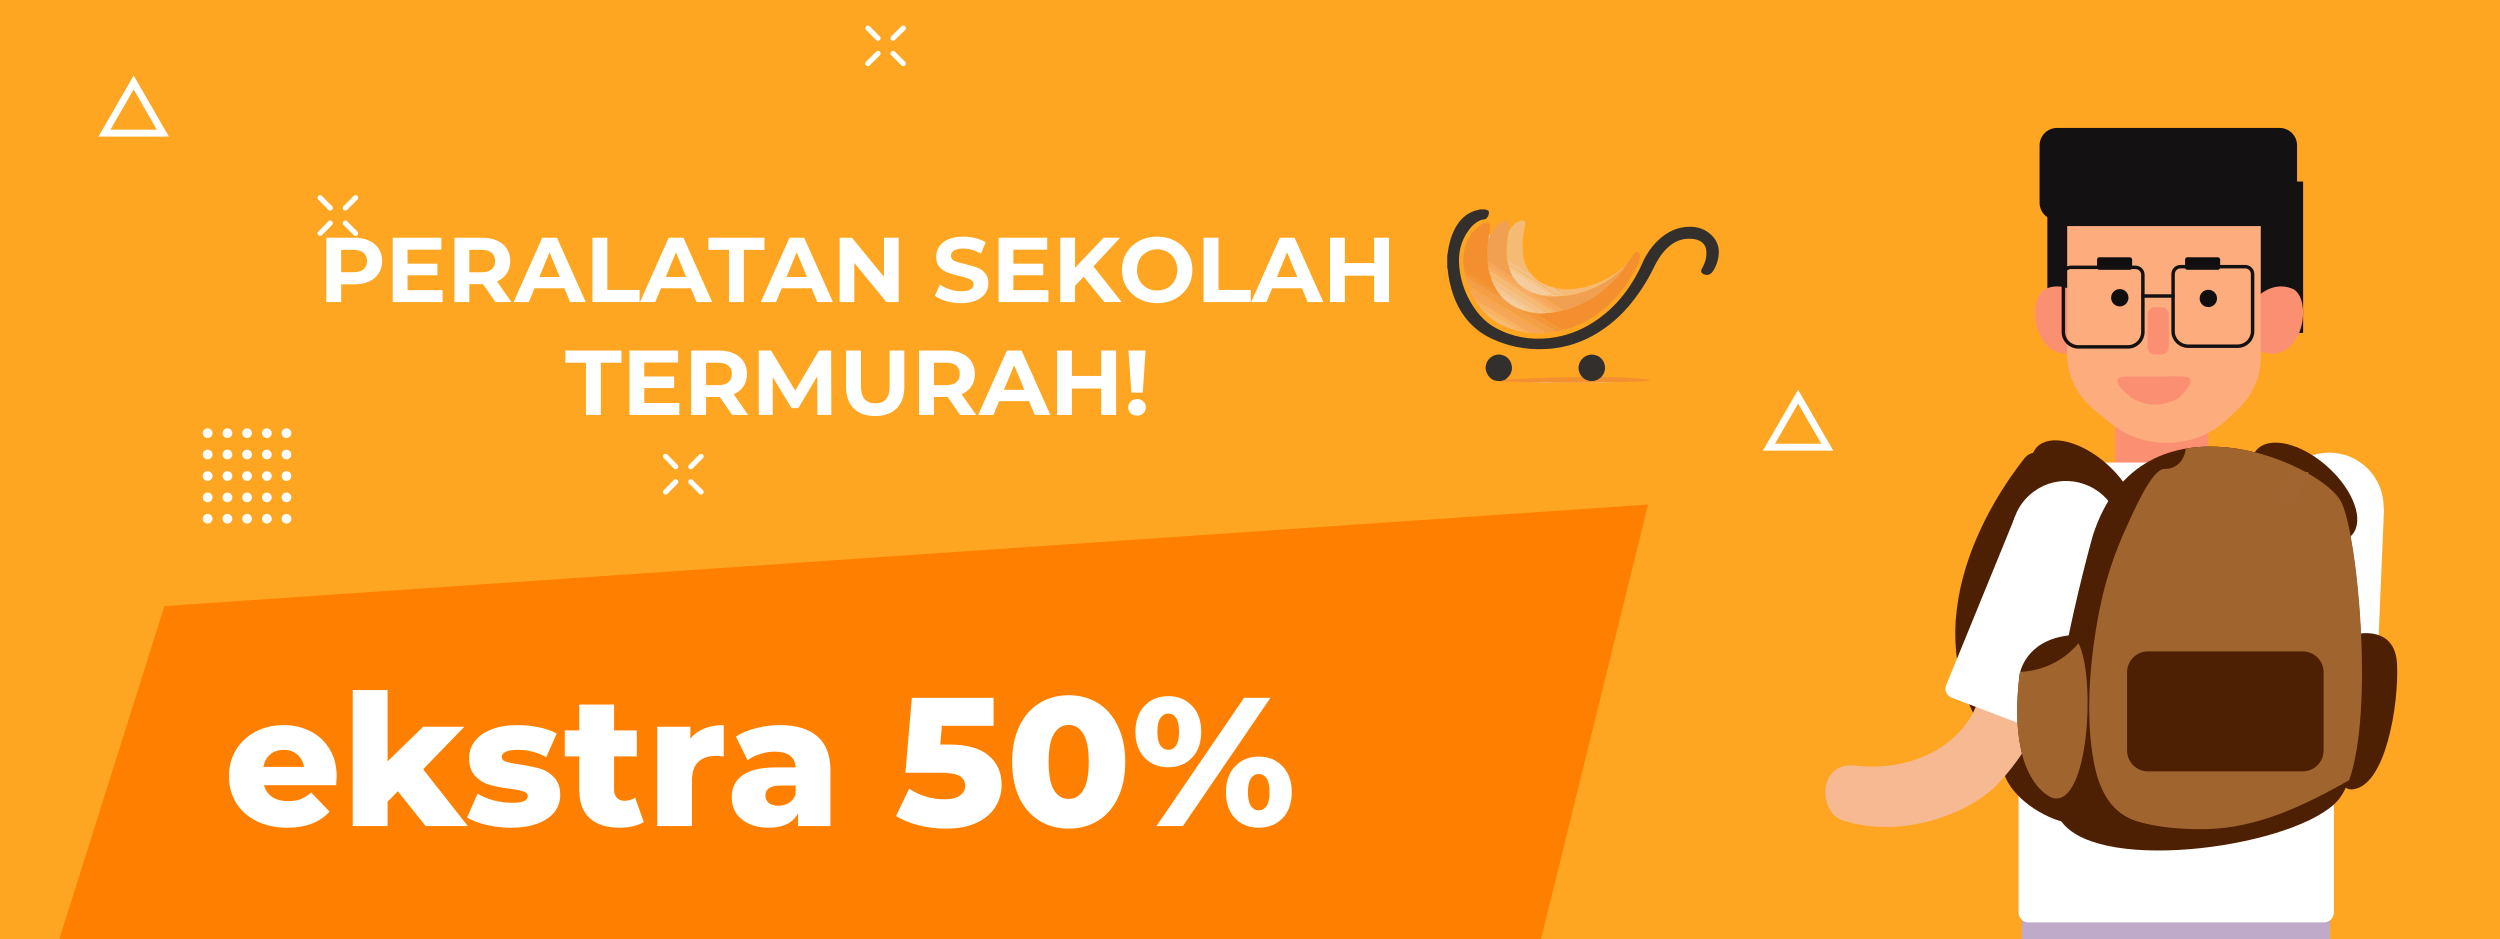 <svg width="1440" height="541" viewBox="0 0 1440 541" fill="none" xmlns="http://www.w3.org/2000/svg">
<rect x="0" y="0" width="1440" height="541" fill="#808080" stroke="none"/>
<g clip-path="url(#clip0)">
<path d="M1440 0H0V541H1440V0Z" fill="#FEA621"/>
<path d="M873.1 599.9L0 649.1L94.7 349.1L949.3 290.6L873.1 599.9Z" fill="#FF8000"/>
<path d="M193.938 447.315C193.938 447.455 193.833 449.109 193.621 452.276H152.03C152.874 455.232 154.493 457.519 156.886 459.138C159.349 460.686 162.41 461.46 166.07 461.46C168.814 461.46 171.172 461.073 173.142 460.299C175.183 459.525 177.224 458.258 179.265 456.499L189.821 467.477C184.262 473.67 176.133 476.767 165.436 476.767C158.751 476.767 152.874 475.5 147.807 472.966C142.74 470.433 138.799 466.914 135.984 462.41C133.24 457.906 131.867 452.804 131.867 447.104C131.867 441.474 133.204 436.442 135.879 432.008C138.623 427.504 142.388 423.985 147.174 421.452C151.959 418.918 157.343 417.652 163.325 417.652C169.025 417.652 174.198 418.848 178.843 421.241C183.487 423.563 187.147 426.976 189.821 431.48C192.566 435.914 193.938 441.192 193.938 447.315ZM163.431 431.903C160.334 431.903 157.73 432.782 155.619 434.542C153.578 436.301 152.276 438.694 151.713 441.72H175.148C174.585 438.694 173.248 436.301 171.137 434.542C169.096 432.782 166.527 431.903 163.431 431.903ZM229.154 455.76L223.243 461.777V475.817H203.186V397.489H223.243V438.553L243.722 418.602H267.473L243.722 443.092L269.479 475.817H245.2L229.154 455.76ZM294.391 476.767C289.605 476.767 284.89 476.239 280.246 475.183C275.601 474.057 271.871 472.615 269.056 470.855L275.073 457.132C277.677 458.751 280.773 460.053 284.362 461.038C287.952 461.953 291.506 462.41 295.024 462.41C298.262 462.41 300.549 462.093 301.886 461.46C303.293 460.756 303.997 459.771 303.997 458.504C303.997 457.238 303.153 456.358 301.464 455.865C299.845 455.302 297.241 454.774 293.652 454.282C289.078 453.719 285.172 452.98 281.935 452.065C278.768 451.15 276.023 449.461 273.701 446.998C271.378 444.535 270.217 441.087 270.217 436.653C270.217 432.993 271.308 429.756 273.49 426.941C275.671 424.056 278.838 421.804 282.99 420.185C287.213 418.496 292.245 417.652 298.086 417.652C302.238 417.652 306.355 418.074 310.436 418.918C314.518 419.763 317.931 420.959 320.676 422.507L314.659 436.125C309.592 433.31 304.103 431.903 298.191 431.903C295.024 431.903 292.702 432.29 291.224 433.064C289.746 433.768 289.007 434.718 289.007 435.914C289.007 437.251 289.817 438.201 291.435 438.764C293.054 439.257 295.728 439.785 299.458 440.348C304.173 441.051 308.079 441.861 311.175 442.776C314.272 443.69 316.946 445.379 319.198 447.843C321.521 450.235 322.682 453.613 322.682 457.977C322.682 461.566 321.591 464.803 319.409 467.688C317.228 470.503 313.99 472.72 309.698 474.339C305.475 475.957 300.373 476.767 294.391 476.767ZM370.805 473.494C369.116 474.55 367.04 475.359 364.577 475.922C362.184 476.485 359.616 476.767 356.871 476.767C349.411 476.767 343.676 474.937 339.664 471.277C335.653 467.618 333.647 462.164 333.647 454.915V435.703H325.308V420.713H333.647V405.829H353.704V420.713H366.794V435.703H353.704V454.704C353.704 456.745 354.232 458.364 355.287 459.56C356.413 460.686 357.891 461.249 359.721 461.249C362.043 461.249 364.084 460.651 365.844 459.454L370.805 473.494ZM397.646 425.463C399.687 422.859 402.326 420.924 405.563 419.657C408.871 418.32 412.636 417.652 416.859 417.652V435.703C415.029 435.492 413.516 435.386 412.319 435.386C408.026 435.386 404.648 436.547 402.185 438.87C399.793 441.192 398.596 444.746 398.596 449.532V475.817H378.539V418.602H397.646V425.463ZM449.108 417.652C458.609 417.652 465.857 419.833 470.854 424.196C475.85 428.489 478.349 435.105 478.349 444.042V475.817H459.664V468.427C456.779 473.987 451.149 476.767 442.774 476.767C438.341 476.767 434.505 475.993 431.268 474.444C428.031 472.896 425.567 470.82 423.878 468.216C422.26 465.542 421.451 462.516 421.451 459.138C421.451 453.719 423.527 449.532 427.679 446.576C431.831 443.55 438.235 442.037 446.891 442.037H458.292C457.94 435.984 453.893 432.958 446.152 432.958C443.408 432.958 440.628 433.416 437.813 434.331C434.998 435.175 432.605 436.371 430.634 437.92L423.878 424.302C427.045 422.191 430.881 420.572 435.385 419.446C439.959 418.25 444.534 417.652 449.108 417.652ZM448.369 464.099C450.691 464.099 452.732 463.536 454.492 462.41C456.251 461.284 457.518 459.63 458.292 457.449V452.487H449.636C443.795 452.487 440.874 454.423 440.874 458.293C440.874 460.053 441.543 461.46 442.88 462.516C444.217 463.571 446.047 464.099 448.369 464.099ZM546.537 428.841C556.882 428.841 564.517 430.953 569.444 435.175C574.44 439.398 576.939 445.028 576.939 452.065C576.939 456.639 575.742 460.862 573.349 464.733C571.027 468.533 567.438 471.594 562.582 473.917C557.797 476.169 551.85 477.295 544.742 477.295C539.534 477.295 534.362 476.661 529.224 475.394C524.157 474.128 519.794 472.333 516.134 470.011L523.629 454.282C526.585 456.252 529.822 457.765 533.341 458.821C536.93 459.877 540.519 460.404 544.109 460.404C547.698 460.404 550.548 459.736 552.659 458.399C554.841 456.991 555.932 455.056 555.932 452.593C555.932 450.13 554.876 448.265 552.765 446.998C550.653 445.731 546.924 445.098 541.575 445.098H521.518L525.213 401.923H572.294V418.074H542.525L541.575 428.841H546.537ZM615.619 477.295C609.285 477.295 603.655 475.781 598.729 472.755C593.803 469.729 589.932 465.331 587.117 459.56C584.373 453.719 583 446.822 583 438.87C583 430.917 584.373 424.056 587.117 418.285C589.932 412.444 593.803 408.01 598.729 404.984C603.655 401.958 609.285 400.445 615.619 400.445C621.882 400.445 627.477 401.958 632.404 404.984C637.33 408.01 641.165 412.444 643.91 418.285C646.725 424.056 648.132 430.917 648.132 438.87C648.132 446.822 646.725 453.719 643.91 459.56C641.165 465.331 637.33 469.729 632.404 472.755C627.477 475.781 621.882 477.295 615.619 477.295ZM615.619 460.193C619.138 460.193 621.918 458.504 623.959 455.126C626.07 451.678 627.125 446.259 627.125 438.87C627.125 431.48 626.07 426.097 623.959 422.719C621.918 419.27 619.138 417.546 615.619 417.546C612.03 417.546 609.18 419.27 607.069 422.719C605.028 426.097 604.007 431.48 604.007 438.87C604.007 446.259 605.028 451.678 607.069 455.126C609.18 458.504 612.03 460.193 615.619 460.193ZM672.894 441.931C667.335 441.931 662.795 440.101 659.277 436.442C655.758 432.782 653.999 427.786 653.999 421.452C653.999 417.3 654.808 413.675 656.426 410.579C658.045 407.482 660.262 405.125 663.077 403.506C665.962 401.817 669.235 400.973 672.894 400.973C678.524 400.973 683.099 402.838 686.617 406.568C690.136 410.227 691.896 415.188 691.896 421.452C691.896 427.786 690.136 432.782 686.617 436.442C683.099 440.101 678.524 441.931 672.894 441.931ZM716.597 401.923H731.798L681.339 475.817H666.138L716.597 401.923ZM672.894 431.903C674.794 431.903 676.307 431.058 677.433 429.369C678.559 427.68 679.122 425.041 679.122 421.452C679.122 417.863 678.559 415.224 677.433 413.535C676.307 411.846 674.794 411.001 672.894 411.001C671.064 411.001 669.551 411.881 668.355 413.64C667.229 415.329 666.666 417.933 666.666 421.452C666.666 424.971 667.229 427.61 668.355 429.369C669.551 431.058 671.064 431.903 672.894 431.903ZM725.042 476.767C719.412 476.767 714.838 474.937 711.319 471.277C707.871 467.618 706.147 462.621 706.147 456.288C706.147 450.024 707.906 445.063 711.425 441.403C714.943 437.673 719.483 435.808 725.042 435.808C730.672 435.808 735.247 437.673 738.765 441.403C742.284 445.063 744.044 450.024 744.044 456.288C744.044 462.621 742.284 467.618 738.765 471.277C735.247 474.937 730.672 476.767 725.042 476.767ZM725.042 466.738C726.942 466.738 728.455 465.894 729.581 464.205C730.707 462.516 731.27 459.877 731.27 456.288C731.27 452.698 730.707 450.059 729.581 448.37C728.455 446.681 726.942 445.837 725.042 445.837C723.142 445.837 721.629 446.681 720.503 448.37C719.377 450.059 718.814 452.698 718.814 456.288C718.814 459.877 719.377 462.516 720.503 464.205C721.629 465.894 723.142 466.738 725.042 466.738Z" fill="white"/>
<path d="M203.984 136.926C207.268 136.926 210.11 137.473 212.511 138.568C214.947 139.662 216.819 141.216 218.125 143.228C219.431 145.241 220.085 147.624 220.085 150.378C220.085 153.097 219.431 155.481 218.125 157.528C216.819 159.541 214.947 161.095 212.511 162.189C210.11 163.248 207.268 163.778 203.984 163.778H196.516V174H187.936V136.926H203.984ZM203.507 156.787C206.085 156.787 208.044 156.24 209.386 155.145C210.728 154.015 211.399 152.426 211.399 150.378C211.399 148.295 210.728 146.706 209.386 145.612C208.044 144.482 206.085 143.917 203.507 143.917H196.516V156.787H203.507ZM254.916 167.115V174H226.21V136.926H254.228V143.811H234.737V151.861H251.95V158.535H234.737V167.115H254.916ZM285.364 174L278.214 163.672H277.791H270.323V174H261.743V136.926H277.791C281.074 136.926 283.917 137.473 286.318 138.568C288.754 139.662 290.625 141.216 291.932 143.228C293.238 145.241 293.892 147.624 293.892 150.378C293.892 153.133 293.221 155.516 291.879 157.528C290.573 159.506 288.701 161.024 286.265 162.083L294.58 174H285.364ZM285.206 150.378C285.206 148.295 284.535 146.706 283.193 145.612C281.851 144.482 279.892 143.917 277.314 143.917H270.323V156.84H277.314C279.892 156.84 281.851 156.275 283.193 155.145C284.535 154.015 285.206 152.426 285.206 150.378ZM325.105 166.056H307.892L304.609 174H295.817L312.341 136.926H320.815L337.393 174H328.389L325.105 166.056ZM322.404 159.541L316.525 145.347L310.647 159.541H322.404ZM341.239 136.926H349.819V167.009H368.409V174H341.239V136.926ZM397.93 166.056H380.717L377.433 174H368.641L385.166 136.926H393.64L410.217 174H401.213L397.93 166.056ZM395.229 159.541L389.35 145.347L383.471 159.541H395.229ZM419.881 143.917H408.018V136.926H440.325V143.917H428.461V174H419.881V143.917ZM467.495 166.056H450.282L446.999 174H438.207L454.731 136.926H463.205L479.783 174H470.779L467.495 166.056ZM464.794 159.541L458.915 145.347L453.037 159.541H464.794ZM517.632 136.926V174H510.588L492.103 151.491V174H483.629V136.926H490.726L509.158 159.435V136.926H517.632ZM553.584 174.636C550.653 174.636 547.811 174.247 545.057 173.47C542.338 172.658 540.149 171.617 538.49 170.346L541.403 163.884C542.991 165.049 544.881 165.985 547.07 166.691C549.259 167.397 551.448 167.75 553.637 167.75C556.073 167.75 557.874 167.397 559.039 166.691C560.204 165.95 560.787 164.979 560.787 163.778C560.787 162.895 560.434 162.172 559.728 161.607C559.057 161.006 558.174 160.53 557.08 160.177C556.02 159.824 554.573 159.435 552.737 159.011C549.912 158.341 547.599 157.67 545.799 156.999C543.998 156.328 542.444 155.251 541.138 153.768C539.867 152.285 539.231 150.308 539.231 147.836C539.231 145.682 539.814 143.74 540.979 142.01C542.144 140.245 543.892 138.85 546.222 137.826C548.588 136.802 551.466 136.29 554.855 136.29C557.221 136.29 559.534 136.573 561.793 137.138C564.053 137.703 566.03 138.515 567.725 139.574L565.077 146.088C561.652 144.146 558.227 143.175 554.802 143.175C552.401 143.175 550.618 143.564 549.453 144.341C548.323 145.117 547.758 146.141 547.758 147.413C547.758 148.684 548.411 149.637 549.718 150.273C551.06 150.873 553.09 151.473 555.809 152.073C558.633 152.744 560.946 153.415 562.747 154.086C564.547 154.757 566.083 155.816 567.355 157.264C568.661 158.711 569.314 160.671 569.314 163.143C569.314 165.261 568.714 167.203 567.513 168.969C566.348 170.699 564.583 172.076 562.217 173.1C559.851 174.124 556.974 174.636 553.584 174.636ZM603.883 167.115V174H575.177V136.926H603.194V143.811H583.704V151.861H600.917V158.535H583.704V167.115H603.883ZM624.215 159.435L619.237 164.626V174H610.71V136.926H619.237V154.245L635.655 136.926H645.189L629.829 153.45L646.089 174H636.079L624.215 159.435ZM666.525 174.636C662.676 174.636 659.198 173.806 656.091 172.146C653.019 170.487 650.6 168.209 648.835 165.314C647.105 162.383 646.24 159.1 646.24 155.463C646.24 151.826 647.105 148.56 648.835 145.665C650.6 142.734 653.019 140.439 656.091 138.78C659.198 137.12 662.676 136.29 666.525 136.29C670.373 136.29 673.834 137.12 676.905 138.78C679.977 140.439 682.396 142.734 684.161 145.665C685.927 148.56 686.809 151.826 686.809 155.463C686.809 159.1 685.927 162.383 684.161 165.314C682.396 168.209 679.977 170.487 676.905 172.146C673.834 173.806 670.373 174.636 666.525 174.636ZM666.525 167.327C668.714 167.327 670.691 166.832 672.456 165.844C674.222 164.82 675.599 163.407 676.588 161.607C677.612 159.806 678.124 157.758 678.124 155.463C678.124 153.168 677.612 151.12 676.588 149.319C675.599 147.518 674.222 146.124 672.456 145.135C670.691 144.111 668.714 143.599 666.525 143.599C664.335 143.599 662.358 144.111 660.593 145.135C658.827 146.124 657.433 147.518 656.409 149.319C655.42 151.12 654.926 153.168 654.926 155.463C654.926 157.758 655.42 159.806 656.409 161.607C657.433 163.407 658.827 164.82 660.593 165.844C662.358 166.832 664.335 167.327 666.525 167.327ZM693.258 136.926H701.838V167.009H720.428V174H693.258V136.926ZM749.948 166.056H732.735L729.451 174H720.66L737.184 136.926H745.658L762.236 174H753.232L749.948 166.056ZM747.247 159.541L741.368 145.347L735.489 159.541H747.247ZM800.084 136.926V174H791.504V158.8H774.662V174H766.082V136.926H774.662V151.544H791.504V136.926H800.084ZM337.514 208.917H325.651V201.926H357.958V208.917H346.094V239H337.514V208.917ZM391.281 232.115V239H362.575V201.926H390.592V208.811H371.102V216.861H388.315V223.535H371.102V232.115H391.281ZM421.729 239L414.579 228.672H414.155H406.687V239H398.107V201.926H414.155C417.439 201.926 420.281 202.473 422.682 203.568C425.119 204.662 426.99 206.216 428.296 208.228C429.603 210.241 430.256 212.624 430.256 215.378C430.256 218.133 429.585 220.516 428.243 222.528C426.937 224.506 425.066 226.024 422.629 227.083L430.945 239H421.729ZM421.57 215.378C421.57 213.295 420.899 211.706 419.557 210.612C418.216 209.482 416.256 208.917 413.679 208.917H406.687V221.84H413.679C416.256 221.84 418.216 221.275 419.557 220.145C420.899 219.015 421.57 217.426 421.57 215.378ZM470.791 239L470.738 216.755L459.828 235.081H455.962L445.104 217.232V239H437.054V201.926H444.151L458.027 224.965L471.692 201.926H478.736L478.842 239H470.791ZM504.109 239.636C498.813 239.636 494.682 238.17 491.716 235.24C488.785 232.309 487.32 228.125 487.32 222.687V201.926H495.9V222.37C495.9 229.008 498.654 232.327 504.162 232.327C506.846 232.327 508.894 231.532 510.306 229.943C511.718 228.319 512.425 225.795 512.425 222.37V201.926H520.899V222.687C520.899 228.125 519.416 232.309 516.45 235.24C513.519 238.17 509.406 239.636 504.109 239.636ZM552.999 239L545.849 228.672H545.425H537.957V239H529.377V201.926H545.425C548.709 201.926 551.551 202.473 553.952 203.568C556.388 204.662 558.26 206.216 559.566 208.228C560.873 210.241 561.526 212.624 561.526 215.378C561.526 218.133 560.855 220.516 559.513 222.528C558.207 224.506 556.335 226.024 553.899 227.083L562.214 239H552.999ZM552.84 215.378C552.84 213.295 552.169 211.706 550.827 210.612C549.486 209.482 547.526 208.917 544.948 208.917H537.957V221.84H544.948C547.526 221.84 549.486 221.275 550.827 220.145C552.169 219.015 552.84 217.426 552.84 215.378ZM592.74 231.056H575.527L572.243 239H563.451L579.976 201.926H588.45L605.027 239H596.023L592.74 231.056ZM590.039 224.541L584.16 210.347L578.281 224.541H590.039ZM642.876 201.926V239H634.296V223.8H617.454V239H608.874V201.926H617.454V216.544H634.296V201.926H642.876ZM650.006 201.926H659.857L658.215 226.13H651.648L650.006 201.926ZM654.931 239.424C653.484 239.424 652.265 238.965 651.277 238.047C650.323 237.093 649.847 235.946 649.847 234.604C649.847 233.262 650.323 232.15 651.277 231.267C652.23 230.349 653.448 229.89 654.931 229.89C656.414 229.89 657.632 230.349 658.586 231.267C659.539 232.15 660.016 233.262 660.016 234.604C660.016 235.946 659.521 237.093 658.533 238.047C657.579 238.965 656.379 239.424 654.931 239.424Z" fill="white"/>
<path d="M1056 259.6H1015.4L1035.7 224.5L1056 259.6ZM1022.4 255.6H1049.1L1035.7 232.5L1022.4 255.6Z" fill="white"/>
<path d="M499.9 16.2L505.7 22" stroke="white" stroke-width="3" stroke-linecap="round" stroke-linejoin="round"/>
<path d="M514.4 30.8L520.3 36.6" stroke="white" stroke-width="3" stroke-linecap="round" stroke-linejoin="round"/>
<path d="M520.3 16.2L514.4 22" stroke="white" stroke-width="3" stroke-linecap="round" stroke-linejoin="round"/>
<path d="M505.7 30.8L499.9 36.6" stroke="white" stroke-width="3" stroke-linecap="round" stroke-linejoin="round"/>
<path d="M184.4 113.9L190.2 119.8" stroke="white" stroke-width="3" stroke-linecap="round" stroke-linejoin="round"/>
<path d="M198.9 128.5L204.8 134.4" stroke="white" stroke-width="3" stroke-linecap="round" stroke-linejoin="round"/>
<path d="M204.8 113.9L198.9 119.8" stroke="white" stroke-width="3" stroke-linecap="round" stroke-linejoin="round"/>
<path d="M190.2 128.5L184.4 134.4" stroke="white" stroke-width="3" stroke-linecap="round" stroke-linejoin="round"/>
<path d="M383.4 262.9L389.2 268.8" stroke="white" stroke-width="3" stroke-linecap="round" stroke-linejoin="round"/>
<path d="M397.9 277.5L403.8 283.4" stroke="white" stroke-width="3" stroke-linecap="round" stroke-linejoin="round"/>
<path d="M403.8 262.9L397.9 268.8" stroke="white" stroke-width="3" stroke-linecap="round" stroke-linejoin="round"/>
<path d="M389.2 277.5L383.4 283.4" stroke="white" stroke-width="3" stroke-linecap="round" stroke-linejoin="round"/>
<path d="M119.6 252.3C121.146 252.3 122.4 251.046 122.4 249.5C122.4 247.954 121.146 246.7 119.6 246.7C118.053 246.7 116.8 247.954 116.8 249.5C116.8 251.046 118.053 252.3 119.6 252.3Z" fill="white"/>
<path d="M119.6 264.6C121.146 264.6 122.4 263.346 122.4 261.8C122.4 260.254 121.146 259 119.6 259C118.053 259 116.8 260.254 116.8 261.8C116.8 263.346 118.053 264.6 119.6 264.6Z" fill="white"/>
<path d="M119.6 277C121.146 277 122.4 275.746 122.4 274.2C122.4 272.654 121.146 271.4 119.6 271.4C118.053 271.4 116.8 272.654 116.8 274.2C116.8 275.746 118.053 277 119.6 277Z" fill="white"/>
<path d="M119.6 289.3C121.146 289.3 122.4 288.046 122.4 286.5C122.4 284.954 121.146 283.7 119.6 283.7C118.053 283.7 116.8 284.954 116.8 286.5C116.8 288.046 118.053 289.3 119.6 289.3Z" fill="white"/>
<path d="M119.6 301.6C121.146 301.6 122.4 300.346 122.4 298.8C122.4 297.254 121.146 296 119.6 296C118.053 296 116.8 297.254 116.8 298.8C116.8 300.346 118.053 301.6 119.6 301.6Z" fill="white"/>
<path d="M131 252.3C132.546 252.3 133.8 251.046 133.8 249.5C133.8 247.954 132.546 246.7 131 246.7C129.453 246.7 128.2 247.954 128.2 249.5C128.2 251.046 129.453 252.3 131 252.3Z" fill="white"/>
<path d="M131 264.6C132.546 264.6 133.8 263.346 133.8 261.8C133.8 260.254 132.546 259 131 259C129.453 259 128.2 260.254 128.2 261.8C128.2 263.346 129.453 264.6 131 264.6Z" fill="white"/>
<path d="M131 277C132.546 277 133.8 275.746 133.8 274.2C133.8 272.654 132.546 271.4 131 271.4C129.453 271.4 128.2 272.654 128.2 274.2C128.2 275.746 129.453 277 131 277Z" fill="white"/>
<path d="M131 289.3C132.546 289.3 133.8 288.046 133.8 286.5C133.8 284.954 132.546 283.7 131 283.7C129.453 283.7 128.2 284.954 128.2 286.5C128.2 288.046 129.453 289.3 131 289.3Z" fill="white"/>
<path d="M131 301.6C132.546 301.6 133.8 300.346 133.8 298.8C133.8 297.254 132.546 296 131 296C129.453 296 128.2 297.254 128.2 298.8C128.2 300.346 129.453 301.6 131 301.6Z" fill="white"/>
<path d="M142.3 252.3C143.846 252.3 145.1 251.046 145.1 249.5C145.1 247.954 143.846 246.7 142.3 246.7C140.754 246.7 139.5 247.954 139.5 249.5C139.5 251.046 140.754 252.3 142.3 252.3Z" fill="white"/>
<path d="M142.3 264.6C143.846 264.6 145.1 263.346 145.1 261.8C145.1 260.254 143.846 259 142.3 259C140.754 259 139.5 260.254 139.5 261.8C139.5 263.346 140.754 264.6 142.3 264.6Z" fill="white"/>
<path d="M142.3 277C143.846 277 145.1 275.746 145.1 274.2C145.1 272.654 143.846 271.4 142.3 271.4C140.754 271.4 139.5 272.654 139.5 274.2C139.5 275.746 140.754 277 142.3 277Z" fill="white"/>
<path d="M142.3 289.3C143.846 289.3 145.1 288.046 145.1 286.5C145.1 284.954 143.846 283.7 142.3 283.7C140.754 283.7 139.5 284.954 139.5 286.5C139.5 288.046 140.754 289.3 142.3 289.3Z" fill="white"/>
<path d="M142.3 301.6C143.846 301.6 145.1 300.346 145.1 298.8C145.1 297.254 143.846 296 142.3 296C140.754 296 139.5 297.254 139.5 298.8C139.5 300.346 140.754 301.6 142.3 301.6Z" fill="white"/>
<path d="M153.7 252.3C155.246 252.3 156.5 251.046 156.5 249.5C156.5 247.954 155.246 246.7 153.7 246.7C152.154 246.7 150.9 247.954 150.9 249.5C150.9 251.046 152.154 252.3 153.7 252.3Z" fill="white"/>
<path d="M153.7 264.6C155.246 264.6 156.5 263.346 156.5 261.8C156.5 260.254 155.246 259 153.7 259C152.154 259 150.9 260.254 150.9 261.8C150.9 263.346 152.154 264.6 153.7 264.6Z" fill="white"/>
<path d="M153.7 277C155.246 277 156.5 275.746 156.5 274.2C156.5 272.654 155.246 271.4 153.7 271.4C152.154 271.4 150.9 272.654 150.9 274.2C150.9 275.746 152.154 277 153.7 277Z" fill="white"/>
<path d="M153.7 289.3C155.246 289.3 156.5 288.046 156.5 286.5C156.5 284.954 155.246 283.7 153.7 283.7C152.154 283.7 150.9 284.954 150.9 286.5C150.9 288.046 152.154 289.3 153.7 289.3Z" fill="white"/>
<path d="M153.7 301.6C155.246 301.6 156.5 300.346 156.5 298.8C156.5 297.254 155.246 296 153.7 296C152.154 296 150.9 297.254 150.9 298.8C150.9 300.346 152.154 301.6 153.7 301.6Z" fill="white"/>
<path d="M165 252.3C166.546 252.3 167.8 251.046 167.8 249.5C167.8 247.954 166.546 246.7 165 246.7C163.453 246.7 162.2 247.954 162.2 249.5C162.2 251.046 163.453 252.3 165 252.3Z" fill="white"/>
<path d="M165 264.6C166.546 264.6 167.8 263.346 167.8 261.8C167.8 260.254 166.546 259 165 259C163.453 259 162.2 260.254 162.2 261.8C162.2 263.346 163.453 264.6 165 264.6Z" fill="white"/>
<path d="M165 277C166.546 277 167.8 275.746 167.8 274.2C167.8 272.654 166.546 271.4 165 271.4C163.453 271.4 162.2 272.654 162.2 274.2C162.2 275.746 163.453 277 165 277Z" fill="white"/>
<path d="M165 289.3C166.546 289.3 167.8 288.046 167.8 286.5C167.8 284.954 166.546 283.7 165 283.7C163.453 283.7 162.2 284.954 162.2 286.5C162.2 288.046 163.453 289.3 165 289.3Z" fill="white"/>
<path d="M165 301.6C166.546 301.6 167.8 300.346 167.8 298.8C167.8 297.254 166.546 296 165 296C163.453 296 162.2 297.254 162.2 298.8C162.2 300.346 163.453 301.6 165 301.6Z" fill="white"/>
<path d="M97.3 78.7H56.7L77 43.5L97.3 78.7ZM63.6 74.7H90.3L77 51.5L63.6 74.7Z" fill="white"/>
<path fill-rule="evenodd" clip-rule="evenodd" d="M947.2 149C949 145.7 951 142.6 953.7 139.8C958.3 135 963.7 131.6 970.3 130.8C976.1 130.1 981.5 131.2 985.9 135.5C990 139.5 990.8 144.5 989.4 149.9C988.9 152.1 988 154.1 986.8 156C985.6 158 983.7 158.8 981.7 158.1C979.8 157.4 979.4 156.2 980.4 154.5C982.3 151.3 983.2 147.8 982.8 144.1C982.4 140.6 979.7 138.3 975.7 137.7C969.6 136.8 964.6 138.8 960.3 142.9C956.9 146.2 954.5 150.1 952.5 154.3C950.1 159.3 947.3 164 944.1 168.6C938.7 176.4 932.3 183.4 924.5 188.9C915.6 195.3 905.7 199.4 894.7 200.7C882.9 202 871.5 200.5 860.6 195.7C849.1 190.7 841.4 182 837.2 170.2C835.4 165.2 834.3 160 833.8 154.7C833.8 154.6 833.8 154.4 833.6 154.3C833.6 151.9 833.6 149.4 833.6 147C833.9 146.8 833.8 146.5 833.8 146.3C834.4 141.2 835.7 136.2 838.1 131.6C840.7 126.7 844.3 123 849.8 121.3C850.7 121 851.6 121 852.5 120.6C853.5 120.6 854.5 120.6 855.5 120.6C856.3 121 857.5 121 857.6 122.1C857.7 123.5 857.2 124.8 856.2 125.8C856 126 855.8 126.1 855.7 126.2C854.7 126.5 853.7 126.4 852.8 126.8C850.1 128 847.9 129.9 846.2 132.3C841.3 138.8 839.7 146.2 840.6 154.2C841.3 160.9 843.3 167.3 846.6 173.2C850.1 179.5 854.6 185 861 188.6C870.9 194.2 881.6 196 892.8 194.7C901.9 193.6 910.2 190.5 917.8 185.6C931.7 176.7 940.8 163.9 947.2 149Z" fill="#332F2D"/>
<path fill-rule="evenodd" clip-rule="evenodd" d="M888.3 220.4C887.4 220.1 886.5 220.3 885.6 220.2C884.3 220.1 883 220.3 881.7 220C886.7 219.9 891.7 220 896.6 220.1C896.6 220.2 896.6 220.2 896.6 220.3C893.8 220.4 891.1 220.4 888.3 220.4Z" fill="#F4CC9E"/>
<path fill-rule="evenodd" clip-rule="evenodd" d="M896.6 220.4C896.6 220.3 896.6 220.3 896.6 220.2C902.7 220.2 908.9 220.2 915 220.2C915 220.3 915 220.3 915 220.4C908.9 220.4 902.8 220.4 896.6 220.4Z" fill="#F4C793"/>
<path fill-rule="evenodd" clip-rule="evenodd" d="M915.1 220.4C915.1 220.3 915.1 220.3 915.1 220.2C917.2 220.2 919.2 220.2 921.3 220.1C924.3 220 927.4 220 930.4 220C929.1 220.3 927.7 220.1 926.4 220.2C925.5 220.3 924.7 220 923.8 220.4C920.9 220.4 918 220.4 915.1 220.4Z" fill="#F4CC9E"/>
<path fill-rule="evenodd" clip-rule="evenodd" d="M937.8 151.1C939.3 149.4 940.2 147.2 941.7 145.5C941.9 145.4 942.2 145.2 942.4 145.2C943.4 144.8 944.4 145.6 944.5 147C944.7 148.5 944.3 150 943.7 151.4C940.3 158.8 936 165.7 930.4 171.7C924.3 178.4 917.1 183.6 908.8 187.3C906.8 188.2 904.7 189.1 902.5 189.5C901.3 189.4 900.1 189.8 899 190.1C898.8 190.2 898.6 190.2 898.5 190C898.4 189.8 898.5 189.6 898.7 189.5C898.8 189.4 899.1 189.5 899 189.1C898 189.5 897.7 188.4 896.9 188.1C893.9 186.8 891.4 184.7 888.5 183.1C887.9 182.8 887.4 182.1 886.5 182.3C886.2 182.4 885.7 182.5 885.6 182.1C885.5 181.6 886.1 181.6 886.4 181.5C886.4 181.5 886.4 181.4 886.5 181.3C885.6 181.2 884.6 181.3 884.3 180.1C884.5 180.1 884.8 180.1 885 180.1C885.1 180.5 885.4 180.4 885.7 180.4C886.7 180.4 887.7 180.4 888.7 180.4C889.4 180.4 890 180.6 890.7 180.2C890.8 180.2 890.8 180.1 890.9 180.1C892.3 180.1 893.6 180.1 895 179.7C895.9 179.8 896.6 179.3 897.5 179.3C898.1 179.3 898.7 179.1 899.3 178.9C899.5 178.9 899.8 179 900 178.7C900.1 178.7 900.2 178.7 900.4 178.7C901.2 178.4 902.1 178.3 902.9 178C904.3 177.4 905.9 177.2 907.3 176.4C908.5 175.8 909.8 175.4 911.1 174.8C913.7 173.5 916.2 172.1 918.6 170.6C920.1 169.7 921.5 168.6 922.9 167.5C924.6 166.1 926.3 164.6 927.9 163.1C929.2 161.9 930.3 160.7 931.5 159.4C932.2 158.7 932.8 157.7 933.5 157C934.9 155.4 936.1 153.7 937.3 152C937.5 151.8 937.6 151.6 937.5 151.3C937.5 151.3 937.5 151.2 937.6 151.2C937.7 151.5 937.8 151.4 937.8 151.1Z" fill="#F38F2F"/>
<path fill-rule="evenodd" clip-rule="evenodd" d="M854 128.8C854.8 128.6 855.7 128.3 856.5 128.1C857.8 128.4 858.2 128.9 858.3 130.2C858.4 131.7 858.1 133.2 857.9 134.7C857.3 135.3 857.8 136.1 857.4 136.7C857.3 136.8 857.2 136.9 857.2 137C857 140 856.8 143 856.7 146C856.6 147.6 857 149.3 856.9 150.9C856.9 151.1 856.9 151.4 856.9 151.6C856.9 151.9 857 152 857.2 152.1C857.2 152.8 857.2 153.4 857.2 154.1C857.2 154.4 857.1 154.7 857.5 154.8C857.6 155.4 857.3 156.1 857.9 156.6C857.8 157.4 858.3 158 858.3 158.7C858.3 159 858.4 159.1 858.6 159.3C858.6 159.5 858.6 159.6 858.6 159.8C858.6 160.1 858.5 160.4 858.9 160.5C859 161 859.2 161.4 859.3 161.9C859.4 162.4 859.6 162.8 859.9 163.2C859.9 163.7 860.2 164.1 860.3 164.5C860 164.8 859.8 165.2 859.3 165.4C859.3 164.9 859 164.7 858.6 164.4C857.3 163.4 855.9 162.8 854.5 161.9C851.6 160.1 848.7 158.4 845.7 156.6C844.4 155.8 843.2 155 843.2 153.3C843.2 153.1 843.1 153.1 842.9 153C842.4 146.9 843.5 141.2 846.7 135.9C847.3 134.9 848 133.9 848.8 133.1C849.1 132.8 849.3 132.5 849.5 132.1C850 132.1 850.2 131.7 850.4 131.4C850.8 131.3 851 131 851.3 130.7C851.4 130.7 851.5 130.7 851.5 130.5C852.4 129.9 853.1 129.2 854 128.8Z" fill="#F38F2F"/>
<path fill-rule="evenodd" clip-rule="evenodd" d="M856.9 150.8C857 149.1 856.6 147.5 856.7 145.9C856.8 142.9 857.1 139.9 857.2 136.9C857.2 136.8 857.3 136.7 857.4 136.6C857.4 136.7 857.4 136.9 857.4 136.9C857.5 137.1 857.6 136.9 857.6 136.8C857.8 136.4 858.1 136 858.2 135.5C859.5 133.2 861 131 863.1 129.2C864.3 128.2 865.6 127.5 867.1 127.1C868.5 126.7 869.4 127.4 869.5 128.9C869.6 130.2 869.1 131.4 869.1 132.6C867.9 137.4 867.4 142.2 867.7 147.1C867.8 148.2 867.7 149.3 868.2 150.4C868.3 151.5 868.5 152.6 868.9 153.6C869 153.8 869 154 869.1 154.1C869.1 154.3 869.1 154.5 869.3 154.6C869.4 154.9 869.4 155.2 869.6 155.5C869.8 156.7 870.6 157.7 871 158.9C870.6 159.3 870.3 158.9 869.9 158.8C868.8 158.3 867.9 157.5 866.9 156.9C865.8 156.2 864.7 155.7 863.6 154.9C862.1 153.7 860.5 152.7 858.7 151.8C858.6 151.7 858.4 151.7 858.4 151.6C858.5 150.4 857.5 151.1 856.9 150.8Z" fill="#F1A052"/>
<path fill-rule="evenodd" clip-rule="evenodd" d="M937.4 151.6C937.5 151.9 937.3 152.1 937.2 152.3C936 154 934.8 155.7 933.4 157.3C932.7 158.1 932.1 159 931.4 159.7C930.2 160.9 929 162.2 927.8 163.4C926.2 164.9 924.5 166.4 922.8 167.8C921.4 168.9 920 170 918.5 170.9C916.1 172.4 913.6 173.8 911 175.1C909.8 175.7 908.4 176.1 907.2 176.7C905.8 177.4 904.2 177.7 902.8 178.3C902 178.6 901.1 178.7 900.3 179C900.3 178.5 900.2 178.2 899.8 177.9C899.4 177.6 898.9 177.4 898.4 177C897 176 895.6 175.1 894.1 174.2C893 173.5 891.8 172.9 890.9 172C890.2 171.3 889.4 171 888.5 171C888 171 887.7 170.7 887.3 170.3C888 170.3 888.5 170.3 889 170.3H889.1H889.2C889.5 170.9 890 170.7 890.4 170.5C890.5 170.5 890.6 170.5 890.7 170.5C891 170.8 891.4 170.6 891.8 170.7C893.8 170.7 895.8 170.7 897.8 170.7C898.9 170.8 899.9 170.6 901 170.5C901.3 170.5 901.6 170.4 901.9 170.4C906.9 169.8 911.6 168.4 916.3 166.6C919.8 165.2 923.2 163.4 926.4 161.4C929.1 159.7 931.6 157.7 933.9 155.5C934.5 155 935.3 154.5 935.5 153.7C936 152.9 936.6 152.2 937.4 151.6Z" fill="#F1A052"/>
<path fill-rule="evenodd" clip-rule="evenodd" d="M868.4 150.5C867.9 149.5 868 148.3 867.9 147.2C867.6 142.3 868.1 137.4 869.3 132.7C870.4 131.3 871.4 129.8 872.9 128.6C873.8 127.9 874.8 127.3 875.9 127C877.6 126.6 878.5 127.1 878.5 129C878.5 130 878.4 131 878.1 131.9C877.1 136.1 876.9 140.3 877.1 144.6C877.3 148.3 878.2 151.9 880 155.2C880.2 155.6 880.4 156.1 880.6 156.5C880.5 156.6 880.5 156.7 880.4 156.8C879.8 156.4 879 156.6 878.5 156.1C877.5 155.2 876.3 154.5 875.2 153.9C873.4 153 871.9 151.4 869.9 150.8C869.7 150.7 869.6 150.6 869.4 150.4C869.2 150.1 869.2 149.5 868.7 149.6C868.3 149.6 868.8 150.2 868.4 150.5Z" fill="#F5BA73"/>
<path fill-rule="evenodd" clip-rule="evenodd" d="M930.4 220.1C927.4 220.1 924.3 220 921.3 220.2C919.2 220.3 917.2 220.2 915.1 220.3C909 220.3 902.8 220.3 896.7 220.3C891.7 220.2 886.7 220.1 881.8 220.2C876.4 220.2 871.1 220 865.7 219.8C865.3 219.8 864.8 219.8 864.4 219.6C865.4 219.4 866.3 219 867.3 218.7C873.3 218.2 879.3 218.1 885.3 217.8C888.2 217.6 891.1 217.6 894.1 217.5C899.5 217.4 905 217.3 910.4 217.2C910.7 217.2 911 217.3 911.2 217C914.4 220.5 919.5 220.5 922.7 217C922.9 217.2 923.2 217.1 923.5 217.1C929.1 217.2 934.7 217.3 940.3 217.7C943.3 217.9 946.3 218.2 949.3 218.8C949.7 218.9 950 219 950.3 219.4C943.6 219.9 937 220 930.4 220.1Z" fill="#F39030"/>
<path fill-rule="evenodd" clip-rule="evenodd" d="M922.6 216.9C919.4 220.4 914.2 220.4 911.1 216.9C908.8 214.1 908.6 210.5 910.6 207.6C912.5 204.8 916 203.6 919.2 204.6C922.5 205.6 924.6 208.7 924.5 212.2C924.4 214 923.7 215.5 922.6 216.9Z" fill="#332F2D"/>
<path fill-rule="evenodd" clip-rule="evenodd" d="M867.2 218.6C866.3 219 865.3 219.4 864.3 219.5C860.8 219.7 858.1 218.4 856.5 215.1C854.7 211.5 856.1 207.3 859.6 205.2C863 203.2 867.4 204.3 869.6 207.6C871.8 210.9 871.2 215.4 868 217.8C867.8 218.1 867.5 218.3 867.2 218.6Z" fill="#332F2D"/>
<path fill-rule="evenodd" clip-rule="evenodd" d="M868.4 150.5C868.8 150.3 868.3 149.6 868.8 149.5C869.3 149.4 869.2 150.1 869.5 150.3C869.6 150.5 869.8 150.6 870 150.7C872 151.3 873.5 152.9 875.3 153.8C876.5 154.4 877.6 155.1 878.6 156C879.2 156.5 880 156.3 880.5 156.7C880.6 156.6 880.6 156.5 880.7 156.4C881.4 157 881.8 157.7 882.4 158.3C884.4 160.7 886.9 162.6 889.7 163.8C891.6 164.6 893.6 165.4 895.7 165.7C895.9 165.7 896.2 165.8 896.3 166C896.1 166.1 895.8 166.1 896.1 166.4C896.6 166.8 897 167.2 897.7 167.1C898.1 167.1 898.5 167 899 167.2C898.9 167.4 898.7 167.4 898.6 167.4C898.3 167.4 897.9 167.3 897.9 167.8C897.9 168.2 898.3 168.1 898.6 168.1C899.2 168 899.6 168.2 899.8 168.7C899.9 168.9 900.1 169.1 900.3 169.1C901 169.3 901.1 169.7 900.8 170.3C899.7 170.4 898.7 170.6 897.6 170.5C897.8 169.6 897.4 169.4 896.5 169.4C896 169.4 895.4 169.6 895 169.2C894.3 168.4 893.4 168 892.6 167.5C892 167.1 891.2 166.9 891 166.4C890.6 165.7 890.3 165.5 889.5 165.9C889.8 165.5 889.9 165.3 889.4 165.2C888.5 164.9 887.8 164.1 886.9 163.8C886.6 163.7 886.3 163.5 886.1 163.3C885.5 162.6 885 161.9 884 162C883.6 162 883.5 161.7 883.5 161.4C883.5 161 883.2 160.9 882.9 161C882.4 161.3 882.1 161.1 881.7 160.7C881.2 160.1 880.5 159.7 879.8 159.5C879.6 159.4 879.4 159.4 879.2 159.2C878 158 876.4 157.2 875 156.3C873.7 155.4 872.1 154.9 871 153.8C870.4 153.2 869.9 152.8 869.1 153.5C868.7 152.6 868.5 151.6 868.4 150.5Z" fill="#F4C087"/>
<path fill-rule="evenodd" clip-rule="evenodd" d="M900.9 170.5C901.2 169.9 901.1 169.5 900.4 169.3C900.2 169.2 900 169 899.9 168.9C899.6 168.4 899.2 168.2 898.7 168.3C898.4 168.3 898 168.4 898 168C898 167.5 898.4 167.7 898.7 167.6C898.8 167.6 899 167.6 899.1 167.4C898.7 167.2 898.2 167.3 897.8 167.3C897.1 167.4 896.6 166.9 896.2 166.6C895.9 166.3 896.2 166.3 896.4 166.2C896.7 166.2 897.1 166.2 897.4 166.3C897.5 166.6 897.8 166.6 898 166.6C898.5 166.6 899 166.6 899.5 166.6C902.5 166.6 905.6 166.7 908.6 166.2C910.9 165.8 913.2 165.4 915.4 164.7C918.9 163.6 922.4 162.3 925.6 160.5C929 158.7 932.1 156.5 935 153.9C935.1 153.8 935.2 153.8 935.3 153.8C935.1 154.7 934.3 155.1 933.7 155.6C931.4 157.7 928.9 159.7 926.2 161.5C923 163.5 919.6 165.3 916.1 166.7C911.5 168.5 906.7 169.9 901.7 170.5C901.4 170.4 901.2 170.4 900.9 170.5Z" fill="#F5BA73"/>
<path fill-rule="evenodd" clip-rule="evenodd" d="M858.3 135.6C858.2 136.1 857.9 136.5 857.7 136.9C857.7 137 857.6 137.1 857.5 137C857.4 136.9 857.5 136.8 857.5 136.7C857.8 136.1 857.4 135.3 858 134.7C858.1 134.9 857.6 135.5 858.3 135.6Z" fill="#F4CC9E"/>
<path fill-rule="evenodd" clip-rule="evenodd" d="M899.5 166.4C899 166.4 898.5 166.4 898 166.4C897.7 166.4 897.5 166.4 897.4 166.1C898.1 166 898.8 166.2 899.5 166.4Z" fill="#F4C793"/>
<path fill-rule="evenodd" clip-rule="evenodd" d="M937.8 151.1C937.8 151.3 937.7 151.5 937.5 151.5C937.4 151.3 937.6 151.2 937.8 151.1Z" fill="#F1A052"/>
<path fill-rule="evenodd" clip-rule="evenodd" d="M858.3 158.6C858.3 157.9 857.8 157.2 857.9 156.5C858 156 858.4 156.1 858.7 156.2C859.1 156.3 859.5 156.5 859.9 156.7C862.9 159 866.2 160.8 869.2 162.9C872.2 164.9 875.3 166.8 878.3 168.9C880.1 170.1 882.1 171.2 883.9 172.4C886.2 174 888.5 175.4 890.8 176.8C891.7 177.4 892.5 178.2 893.8 178.1C894 178.1 894.1 178.1 894.1 178.3C894.1 178.5 894.1 178.6 894 178.7C893.9 178.8 893.5 178.7 893.6 179.1C894.2 179.1 894.7 179.2 895.4 179.2C895.3 179.5 894.8 179.5 894.9 179.9C893.6 180.3 892.2 180.2 890.8 180.3C890.7 180.3 890.7 180.3 890.6 180.3C890.6 179.9 890.3 179.6 889.9 179.4C888.7 178.8 887.6 178 886.5 177.2C883.5 175.3 880.6 173.4 877.6 171.5C875.5 170.1 873.4 168.7 871.3 167.3C869 165.8 866.6 164.4 864.3 162.8C863.5 162.2 862.6 161.7 861.8 161.1C861 160.5 860 160.3 859.4 159.4C859.3 159.3 859.3 159.2 859.2 159.3C859.1 159.4 859.1 159.6 859.1 159.7C859 159.7 858.9 159.7 858.8 159.7C858.8 159.5 858.8 159.4 858.8 159.2C858.6 158.9 858.7 158.7 858.3 158.6Z" fill="#F5BA73"/>
<path fill-rule="evenodd" clip-rule="evenodd" d="M894.8 179.9C894.8 179.6 895.2 179.6 895.3 179.2C894.6 179.2 894.1 179.1 893.5 179.1C893.5 178.7 893.8 178.8 893.9 178.7C894 178.6 894 178.5 894 178.3C894 178.1 893.8 178.1 893.7 178.1C892.5 178.2 891.7 177.4 890.7 176.8C888.4 175.3 886.1 173.9 883.8 172.4C882 171.1 880 170.1 878.2 168.9C875.2 166.8 872.1 165 869.1 162.9C866 160.8 862.7 159 859.8 156.7C859.4 156.4 859 156.3 858.6 156.2C858.3 156.1 857.9 156 857.8 156.5C857.3 156 857.5 155.3 857.4 154.7C857.4 154.1 857.4 153.6 857.4 152.9C858 153.3 857.6 153.8 858 154.2C858.2 153.4 858.6 153.8 859 154C860.7 155.1 862.3 156.3 864 157.3C866.8 159 869.6 160.8 872 163C872.1 163.1 872.1 163.1 872.3 163.1C872.9 162.9 873.4 163.2 873.8 163.7C874.4 164.5 874.9 165.6 876.2 165.4C876.2 165.5 876.2 165.6 876.4 165.7L876.5 165.6C876.5 165.5 876.4 165.5 876.2 165.4C876.2 165.3 876.2 165.2 876.2 165C877.2 165.5 878.1 166.4 879.1 166.9C880.2 167.4 881.3 168 882.4 168.6C881.9 168.8 881.9 168.8 882.1 169C882.9 170 883.8 170.7 885.1 170.8C885.3 171.1 884.7 171 884.8 171.4C885.1 171.6 885.4 171.5 885.7 171.5C885.7 172 886.2 171.9 886.5 172C888.6 173.4 890.8 174.7 892.9 176.1C893.8 176.7 894.9 177 895.4 178C896.1 177.9 896.1 179 896.9 178.9C897.2 178.9 897.1 179.3 897.2 179.6C896.5 179.6 895.7 180 894.8 179.9Z" fill="#F7AD67"/>
<path fill-rule="evenodd" clip-rule="evenodd" d="M902.5 189.5C901.4 190 900.2 190.2 899.1 190.5C898.3 190.7 897.5 191 896.7 190.9C896.2 190.9 895.7 190.8 895.3 190.4C895 190 894.6 190.1 894.2 190.3C894 190.4 893.8 190.6 893.6 190.5C893.8 189.7 894.5 189.5 895.2 189.4C894.5 189.1 893.8 189.4 893.2 189.2C892.6 189 892.1 188.5 891.5 188.1C890.4 187.4 889.1 187 888.1 186.1C887.6 185.6 887 185.3 886.4 185C884.1 183.9 881.9 182.4 879.7 181C878.7 180.4 877.8 179.9 876.6 180C876.4 180 876.1 180.1 875.9 179.7C876.5 179.7 877.1 179.6 877.3 178.9C877.9 179.1 878.6 179.2 879.3 179.4C879.7 179.8 880.3 179.6 880.8 179.8C881.9 180.2 883.1 180 884.3 180.3C884.6 181.4 885.6 181.3 886.5 181.5C886.5 181.6 886.5 181.7 886.4 181.7C886.1 181.8 885.5 181.8 885.6 182.3C885.7 182.7 886.2 182.5 886.5 182.5C887.4 182.3 887.9 183 888.5 183.3C891.4 184.8 893.9 187 896.9 188.3C897.6 188.6 898 189.6 899 189.3C899.1 189.7 898.9 189.6 898.7 189.7C898.5 189.8 898.4 190 898.5 190.2C898.6 190.4 898.8 190.4 899 190.3C900.2 189.8 901.3 189.4 902.5 189.5Z" fill="#F3963A"/>
<path fill-rule="evenodd" clip-rule="evenodd" d="M884.2 180.2C883.1 179.9 881.8 180.1 880.7 179.7C880.2 179.5 879.7 179.7 879.2 179.3C879.5 178.9 880.4 179.6 880.4 178.7C880.4 178.2 879.8 178.5 879.4 178.4L879.3 178.3C879.4 178.2 879.7 178.1 879.6 178C879.6 177.7 879.3 177.8 879.1 177.8C878.7 177.7 878.1 178 877.8 177.5C877.6 177 877.2 176.8 876.8 176.5C876.1 176 875.3 175.7 874.6 175.2C872.8 173.8 870.8 172.7 868.9 171.4C868.4 171.1 867.9 170.9 867.4 170.7C866.8 170.4 866 170.2 865.7 169.5C865.4 169 865.1 168.8 864.6 169.1C864.5 169.2 864.3 169.3 864.3 169.1C864.3 168.5 863.6 168.4 863.5 167.8C863.5 167.6 863.4 167.2 863 167.3C862.6 167.4 862.8 167.7 862.8 168C862.8 168.1 862.8 168.2 862.8 168.4C861.9 167.3 861.3 166.1 860.7 164.8C860.7 164.6 860.7 164.3 860.7 164.1C861.2 164.3 861.2 165.1 862 165C862.2 165 862.5 165.1 862.7 165.2C863.8 166 865 166.7 866.1 167.4C868.3 168.8 870.4 170.4 872.7 171.7C875.8 173.5 878.6 175.6 881.6 177.4C882.5 177.9 883.2 178.8 884.4 178.7C884.6 178.7 885 179.1 884.9 179.2C884.1 179.9 885.1 179.7 885.2 179.9C885.4 180.1 885.7 180.1 885.7 180.4C885.5 180.4 885.2 180.4 885 180.4C884.7 180.3 884.4 180.3 884.2 180.2Z" fill="#F4C793"/>
<path fill-rule="evenodd" clip-rule="evenodd" d="M897.3 179.6C897.3 179.4 897.4 178.9 897 178.9C896.2 179 896.3 177.9 895.5 178C895 176.9 893.9 176.7 893 176.1C890.9 174.7 888.7 173.4 886.6 172C886.3 171.8 885.8 172 885.8 171.5C886 171.5 886.3 171.6 886.4 171.3C886.1 171.2 885.8 171.1 885.8 171.5C885.5 171.5 885.2 171.6 884.9 171.4C884.8 171.1 885.3 171.2 885.2 170.8C883.9 170.7 883 170 882.2 169C882 168.8 882 168.8 882.5 168.6C882.9 168.8 883.3 169 883.7 169C884 169.8 884.6 169.9 885.3 169.5C886.5 169.6 887.6 170 888.7 170.4C888.2 170.4 887.7 170.4 887 170.4C887.4 170.9 887.7 171.1 888.2 171.1C889.1 171.1 889.9 171.4 890.6 172.1C891.5 173 892.7 173.6 893.8 174.3C895.2 175.2 896.7 176.1 898.1 177.1C898.5 177.4 899.1 177.6 899.5 178C899.9 178.3 900.1 178.6 900 179.1C899.9 179.1 899.8 179.1 899.6 179.1C899.3 178.9 899 178.8 898.9 179.3C898.5 179.3 897.9 179.6 897.3 179.6Z" fill="#F5A85D"/>
<path fill-rule="evenodd" clip-rule="evenodd" d="M884.9 180.3C885.1 180.3 885.4 180.3 885.6 180.3C886.4 180.3 887.1 180.6 887.9 180.5C888.8 180.5 889.7 180.5 890.5 180.5C889.9 180.9 889.2 180.6 888.5 180.7C887.5 180.7 886.5 180.7 885.5 180.7C885.3 180.6 885 180.7 884.9 180.3Z" fill="#F39F48"/>
<path fill-rule="evenodd" clip-rule="evenodd" d="M899.1 179.2C899.2 178.7 899.5 178.8 899.8 179C899.6 179.3 899.3 179.2 899.1 179.2Z" fill="#F1A052"/>
<path fill-rule="evenodd" clip-rule="evenodd" d="M890.6 180.3C890.7 180.3 890.7 180.3 890.8 180.3C890.7 180.4 890.7 180.4 890.6 180.4V180.3Z" fill="#F39F48"/>
<path fill-rule="evenodd" clip-rule="evenodd" d="M877.3 178.8C877.1 179.5 876.6 179.6 875.9 179.6C876 180 876.4 179.9 876.6 179.9C877.8 179.8 878.7 180.3 879.7 180.9C881.9 182.3 884 183.8 886.4 184.9C887 185.2 887.6 185.5 888.1 186C889.1 186.9 890.4 187.3 891.5 188C892.1 188.4 892.6 188.9 893.2 189.1C893.8 189.3 894.5 189.1 895.2 189.3C894.5 189.5 893.8 189.6 893.6 190.4C893.9 190.6 894 190.3 894.2 190.2C894.6 190 895 190 895.3 190.3C895.7 190.7 896.1 190.8 896.7 190.8C895.1 191.3 893.4 191.5 891.7 191.5C890.7 191.6 889.9 191.3 889.2 190.5C889 190.2 888.6 190.1 888.3 189.9C887 189.2 885.7 188.5 884.5 187.7C882.1 186.1 879.6 184.7 877.2 183.2C875.2 182 873.1 180.8 871.1 179.6C870.5 179.2 869.9 178.7 869.3 178.4C866.6 176.8 863.9 175.3 861.2 173.7C859.6 172.8 858.1 171.8 856.6 170.8C855.4 170 854 169.3 852.8 168.6C851 167.5 849.3 166.1 847.2 165.5C847.1 165.5 847 165.3 846.9 165.2C846.6 164.8 846.3 164.8 845.9 164.8C845.1 163.1 844.6 161.4 844.2 159.6C844 158.9 843.7 158.1 843.8 157.4C844.3 157.5 844.1 157.8 844.2 158.1C844.2 158.6 844.4 159 844.9 159.3C845.9 160 846.9 160.7 848 161.4C850 162.7 852 164.1 854.2 165.1C855 165.5 855.8 165.9 856.6 166.5C857.8 167.4 859.1 168.2 860.4 168.9C861.1 169.3 861.6 170.1 862.5 169.8C862.6 169.8 862.7 170 862.7 170C863.4 170.4 863.8 171 864.6 171.2C865.3 171.4 865.1 171.1 865.1 170.8C865.9 171.4 866.6 172.1 867.3 172.8C869.4 174.6 871.7 176.1 874.2 177.2C875.2 178 876.3 178.2 877.3 178.8Z" fill="#F39F48"/>
<path fill-rule="evenodd" clip-rule="evenodd" d="M845.8 165C846.2 164.9 846.6 165 846.8 165.4C846.9 165.5 847 165.7 847.1 165.7C849.2 166.2 850.9 167.6 852.7 168.8C853.9 169.6 855.3 170.2 856.5 171C858 172 859.6 173 861.1 173.9C863.8 175.5 866.5 177 869.2 178.6C869.8 179 870.4 179.5 871 179.8C873.1 181 875.1 182.2 877.1 183.4C879.5 184.9 882 186.3 884.4 187.9C885.6 188.7 886.9 189.4 888.2 190.1C888.5 190.3 888.9 190.4 889.1 190.7C889.8 191.5 890.6 191.7 891.6 191.7C890.5 192 889.4 192 888.2 192C887.1 192 885.9 192 884.8 192C884.7 191.5 884.3 191.2 884 191C882.5 190.2 881 189.4 879.5 188.4C877.7 187.2 875.8 186.2 873.9 185.1C872.5 184.3 871.2 183.3 869.8 182.6C866.6 180.8 863.6 178.7 860.4 177C857.1 175.2 854 173 850.7 171.2C849.9 170.8 848.8 170.4 848.6 169.3C848.6 169.2 848.5 169.1 848.3 169.1C848.1 169.1 848.1 169.3 848.2 169.4C848.3 169.7 848.3 170 848.5 170.2C848.9 170.5 848.9 170.9 848.7 171.4C847.7 170.5 847.4 169.2 846.8 168.1C846.5 167 846 166.1 845.8 165Z" fill="#F6A652"/>
<path fill-rule="evenodd" clip-rule="evenodd" d="M848.9 171.3C849.1 170.8 849 170.4 848.7 170.1C848.4 169.9 848.4 169.6 848.4 169.3C848.4 169.2 848.3 169 848.5 169C848.6 169 848.7 169 848.8 169.2C849.1 170.3 850.1 170.7 850.9 171.1C854.2 172.9 857.3 175.1 860.6 176.9C863.8 178.6 866.8 180.7 870 182.5C871.4 183.3 872.7 184.2 874.1 185C876 186.1 877.9 187.2 879.7 188.3C881.2 189.3 882.7 190 884.2 190.9C884.6 191.1 884.9 191.4 885 191.9C883.6 192 882.2 191.7 880.7 191.6C880.4 190.9 880.1 190.2 879.1 190.8C879 190.9 878.7 190.9 878.7 190.7C878.6 190 878 190.2 877.6 190C877.7 189.7 878.1 189.9 878.1 189.5C877.8 189.3 877.4 189.4 877.1 189.2C875.5 188.3 874.1 187.1 872.5 186.2C870.2 184.9 868 183.5 865.8 182.1C863 180.4 860 178.8 857.3 177C856.6 176.5 855.8 176.1 855 175.8C854.3 175.5 853.9 174.9 853.1 174.7C852.2 174.5 851.9 173.2 850.7 173.3C850.6 172.6 850.2 173 849.9 173.1C849.4 172.6 848.8 172.1 848.9 171.3Z" fill="#F5A85D"/>
<path fill-rule="evenodd" clip-rule="evenodd" d="M849.8 173.2C850.1 173.1 850.5 172.7 850.6 173.4C851.7 173.3 852.1 174.6 853 174.8C853.8 175 854.2 175.6 854.9 175.9C855.7 176.3 856.5 176.6 857.2 177.1C860 178.9 862.9 180.5 865.7 182.2C867.9 183.6 870.1 185 872.4 186.3C874 187.2 875.4 188.3 877 189.3C877.4 189.5 877.7 189.5 878 189.6C878 190 877.6 189.8 877.5 190.1C877.9 190.3 878.5 190.1 878.6 190.8C878.6 190.9 878.9 190.9 879 190.9C880 190.2 880.3 191 880.6 191.7C879 191.7 877.5 191.3 876 191C876 190.7 875.8 190.7 875.6 190.7C875 190.6 874.5 190.4 874.1 190C873.5 189.5 872.8 189.5 872.1 190C872 190 871.9 190 871.8 190C871.8 189.5 872.3 189.4 872.7 189.1C871.5 188.9 870.6 188.4 870 187.4C869.8 187.1 869.4 186.8 869 186.8C868.8 186.8 868.5 186.8 868.3 186.6C867.6 186.1 866.8 185.8 866.1 185.3C864.7 184.3 863 183.8 861.7 182.8C861.1 182.3 860.5 181.7 859.5 181.7C859.4 181.7 859.3 181.6 859.2 181.5C859.1 180.7 858.3 180.7 857.8 180.5C857.1 180.1 856.2 180.1 855.7 179.5C855.2 179 854.8 178.9 854.3 179.4C852.6 177.4 851.1 175.4 849.8 173.2Z" fill="#F8B263"/>
<path fill-rule="evenodd" clip-rule="evenodd" d="M854.4 179.2C854.9 178.7 855.3 178.7 855.8 179.3C856.4 179.9 857.2 179.9 857.9 180.3C858.4 180.6 859.1 180.6 859.3 181.3C859.3 181.4 859.5 181.5 859.6 181.5C860.5 181.5 861.1 182.1 861.8 182.6C863.2 183.7 864.9 184.1 866.2 185.1C866.9 185.6 867.7 185.9 868.4 186.4C868.6 186.6 868.8 186.6 869.1 186.6C869.6 186.6 869.9 186.8 870.1 187.2C870.7 188.2 871.6 188.7 872.8 188.9C872.4 189.2 871.9 189.3 871.9 189.8C868.2 188.8 864.7 187.3 861.4 185.2C859.1 183.7 857 181.9 855.1 179.9C854.7 179.7 854.4 179.6 854.4 179.2Z" fill="#F5BA73"/>
<path fill-rule="evenodd" clip-rule="evenodd" d="M844.1 158.3C844.1 158 844.2 157.7 843.7 157.6V157.5C843.6 157.1 844 156.5 843.4 156.2C843.3 155.1 843 154.1 843 153C843.2 153 843.3 153.1 843.3 153.3C843.3 155.1 844.5 155.8 845.8 156.6C848.7 158.4 851.7 160.1 854.6 161.9C856 162.7 857.4 163.4 858.7 164.4C859 164.7 859.4 164.9 859.4 165.4C859.9 165.2 860.1 164.8 860.4 164.5C860.5 164.6 860.6 164.6 860.7 164.7C861.3 166 861.9 167.2 862.8 168.3C862.9 168.6 863.1 168.9 863.2 169.2C862.9 169.4 862.6 169.5 862.5 169.1C862.3 168.6 862 168.4 861.5 168.3C861.1 168.3 861.1 168.1 861 167.7C860.9 167.3 860.9 166.7 860.1 167.1C859.8 167.3 859.6 167 859.6 166.7C859.6 166.2 859.5 166 859 166.3C858.8 166.5 858.5 166.3 858.4 166.1C857.3 165.2 856.1 164.6 854.9 163.9C852 162.1 849.1 160.1 846 158.6C845.5 158.3 844.9 158.1 844.5 157.6C844.3 157.8 844.5 158.3 844.1 158.3Z" fill="#F39030"/>
<path fill-rule="evenodd" clip-rule="evenodd" d="M872.1 189.9C872.7 189.3 873.4 189.3 874.1 189.9C874.6 190.3 875.1 190.5 875.6 190.6C875.8 190.6 876 190.7 876 190.9C874.7 190.7 873.4 190.5 872.1 189.9Z" fill="#F5BA73"/>
<path fill-rule="evenodd" clip-rule="evenodd" d="M843.4 156.1C844 156.4 843.6 157 843.7 157.4C843.5 157 843.4 156.6 843.4 156.1Z" fill="#F39F48"/>
<path fill-rule="evenodd" clip-rule="evenodd" d="M860.8 164.7C860.7 164.6 860.6 164.6 860.5 164.5C860.4 164 860.1 163.7 860.1 163.2C860.2 162.6 860.1 162.1 859.5 161.9C859.4 161.4 859.2 161 859.1 160.5C859.1 160.3 859.1 160 859.1 159.8C859.1 159.7 859.1 159.5 859.2 159.4C859.3 159.3 859.4 159.4 859.4 159.5C860 160.4 861 160.6 861.8 161.2C862.6 161.8 863.5 162.3 864.3 162.9C866.6 164.5 868.9 165.9 871.3 167.4C873.4 168.8 875.5 170.2 877.6 171.6C880.6 173.5 883.5 175.4 886.5 177.3C887.6 178 888.7 178.9 889.9 179.5C890.2 179.7 890.5 179.9 890.6 180.4C889.7 180.5 888.8 180.2 887.9 180.6C887.1 180.7 886.4 180.4 885.6 180.4C885.6 180.1 885.2 180 885.1 179.9C885 179.7 884 179.9 884.8 179.2C884.9 179.1 884.5 178.7 884.3 178.7C883.1 178.7 882.4 177.9 881.5 177.4C878.5 175.5 875.7 173.4 872.6 171.7C870.3 170.4 868.3 168.8 866 167.4C864.9 166.7 863.7 166 862.6 165.2C862.4 165.1 862.2 165 861.9 165C861.2 165.1 861.1 164.4 860.5 164C860.4 164 860.5 164 860.6 164.1C860.7 164.1 860.7 164.1 860.7 164C860.7 163.9 860.6 163.9 860.5 163.8C860.5 163.8 860.4 163.9 860.5 164C860.8 164.2 860.8 164.4 860.8 164.7Z" fill="#F4C087"/>
<path fill-rule="evenodd" clip-rule="evenodd" d="M876.4 165C876.4 165.1 876.4 165.2 876.4 165.4C875.1 165.6 874.6 164.5 874 163.7C873.6 163.2 873.1 162.9 872.5 163.1C872.4 163.2 872.3 163.1 872.2 163C869.8 160.7 867 159 864.2 157.3C862.5 156.3 860.9 155.1 859.2 154C858.8 153.7 858.4 153.3 858.2 154.2C857.8 153.9 858.2 153.4 857.6 152.9C857.6 153.6 857.6 154.2 857.6 154.7C857.2 154.6 857.3 154.3 857.3 154C857.3 153.3 857.3 152.7 857.3 152C857.3 151.7 857.3 151.5 857 151.5C857 151.3 857 151 857 150.8C857.6 151.1 858.7 150.3 858.8 151.6C858.8 151.8 859 151.8 859.1 151.8C860.9 152.6 862.5 153.7 864 154.9C865 155.7 866.2 156.3 867.3 156.9C868.3 157.5 869.2 158.3 870.3 158.8C870.7 159 871 159.3 871.4 158.9C871.6 159.2 871.8 159.4 872 159.7C873 161.3 874.2 162.8 875.5 164.1C875.5 164.3 875.6 164.5 875.9 164.5C876 164.6 876 164.6 876.1 164.7C876.2 164.7 876.2 164.7 876.3 164.7C876 164.9 876.2 165 876.4 165ZM872.1 161.7C872.1 161.4 872.1 161.1 871.7 161.1C871.5 161.1 871.4 161.2 871.4 161.4C871.4 161.7 871.6 161.9 871.9 162C872.1 162.1 872.1 161.8 872.1 161.7Z" fill="#F5A85D"/>
<path fill-rule="evenodd" clip-rule="evenodd" d="M859.4 161.8C860 162 860.2 162.5 860 163.1C859.7 162.7 859.5 162.3 859.4 161.8Z" fill="#F5BA73"/>
<path fill-rule="evenodd" clip-rule="evenodd" d="M859 159.7C859 159.9 859 160.2 859 160.4C858.6 160.3 858.7 160 858.7 159.7C858.8 159.7 858.9 159.7 859 159.7Z" fill="#F7AD67"/>
<path fill-rule="evenodd" clip-rule="evenodd" d="M858.3 158.6C858.7 158.6 858.6 158.9 858.6 159.2C858.4 159 858.3 158.9 858.3 158.6Z" fill="#F7AD67"/>
<path fill-rule="evenodd" clip-rule="evenodd" d="M856.9 151.5C857.2 151.5 857.2 151.8 857.2 152C857 151.9 856.9 151.8 856.9 151.5Z" fill="#F1A052"/>
<path fill-rule="evenodd" clip-rule="evenodd" d="M876 164.7C875.9 164.7 875.9 164.7 875.8 164.7C875.7 164.6 875.7 164.6 875.6 164.5C875.6 164.3 875.5 164.2 875.2 164.1C873.8 162.8 872.7 161.3 871.7 159.7C871.5 159.4 871.3 159.2 871.1 158.9C870.7 157.7 869.9 156.8 869.7 155.5C869.9 155.4 869.9 154.7 870.4 155.2C870.8 155.6 871.4 155.8 871.9 156.1C874.9 158.1 877.8 160 880.9 161.8C881.8 162.3 882.6 162.9 883.4 163.4C885.3 164.5 887.1 165.8 889 166.9C890.6 167.9 892.1 169.2 893.9 169.6C893.2 170.5 892.2 170 891.5 170.4C891.1 170.4 890.8 170.4 890.4 170.4C890.3 170.3 890.2 170.2 890 170.3C889.6 170.3 889.2 170.3 888.8 170.3H888.7H888.6C887.5 169.9 886.4 169.6 885.2 169.4C884.7 169.2 884.1 169.1 883.6 168.9C883.1 168.9 882.7 168.7 882.4 168.5C881.3 167.9 880.2 167.3 879.1 166.8C878 166.3 877.2 165.5 876.2 164.9C876.4 164.8 876.3 164.7 876 164.7Z" fill="#F4CC9E"/>
<path fill-rule="evenodd" clip-rule="evenodd" d="M891.6 170.5C892.3 170.1 893.3 170.6 894 169.7C892.1 169.3 890.7 167.9 889.1 167C887.2 165.9 885.4 164.6 883.5 163.5C882.7 163 881.8 162.4 881 161.9C877.9 160.1 874.9 158.2 872 156.2C871.5 155.9 870.9 155.7 870.5 155.3C870 154.8 870.1 155.6 869.8 155.6C869.6 155.3 869.5 155 869.5 154.7C869.8 154.4 869.7 154.2 869.3 154.2C869.2 154 869.2 153.8 869.1 153.7C869.9 153 870.3 153.4 871 154C872.2 155.1 873.7 155.6 875 156.5C876.4 157.5 878 158.2 879.2 159.4C879.4 159.6 879.5 159.6 879.8 159.7C880.6 159.9 881.2 160.3 881.7 160.9C882 161.3 882.3 161.5 882.9 161.2C883.2 161 883.5 161.1 883.5 161.6C883.5 161.9 883.6 162.2 884 162.2C885 162.1 885.6 162.8 886.1 163.5C886.3 163.7 886.6 163.9 886.9 164C887.8 164.3 888.5 165.1 889.4 165.4C889.9 165.5 889.8 165.7 889.5 166.1C890.3 165.7 890.6 165.9 891 166.6C891.3 167.1 892.1 167.4 892.6 167.7C893.4 168.2 894.3 168.7 895 169.4C895.4 169.9 896 169.7 896.5 169.6C897.3 169.5 897.7 169.8 897.6 170.7C895.6 170.7 893.6 170.7 891.6 170.7C891.7 170.6 891.6 170.6 891.6 170.5Z" fill="#F4C793"/>
<path fill-rule="evenodd" clip-rule="evenodd" d="M869.3 154.2C869.7 154.3 869.8 154.4 869.5 154.7C869.3 154.6 869.3 154.4 869.3 154.2Z" fill="#F4C087"/>
<path fill-rule="evenodd" clip-rule="evenodd" d="M889 170.3C889.4 170.3 889.8 170.3 890.2 170.3C890.2 170.4 890.2 170.4 890.2 170.5C889.8 170.7 889.3 170.9 889 170.3Z" fill="#F5A85D"/>
<path fill-rule="evenodd" clip-rule="evenodd" d="M891.6 170.5C891.6 170.6 891.6 170.6 891.6 170.7C891.2 170.7 890.8 170.8 890.5 170.5C890.9 170.5 891.3 170.5 891.6 170.5Z" fill="#F5A85D"/>
<path fill-rule="evenodd" clip-rule="evenodd" d="M890.2 170.5C890.2 170.4 890.2 170.4 890.2 170.3C890.3 170.3 890.5 170.3 890.6 170.4C890.5 170.5 890.3 170.5 890.2 170.5Z" fill="#F4C793"/>
<path fill-rule="evenodd" clip-rule="evenodd" d="M876.4 165.4C876.5 165.4 876.6 165.4 876.7 165.6L876.6 165.7C876.4 165.6 876.4 165.5 876.4 165.4Z" fill="#F5A85D"/>
<path fill-rule="evenodd" clip-rule="evenodd" d="M877.3 178.8C876.3 178.2 875.2 177.9 874.1 177.5C871.6 176.4 869.3 174.9 867.2 173.1C866.4 172.4 865.8 171.7 865 171.1C864.3 170.7 864.1 169.9 863.6 169.3C863.6 168.8 863.4 168.4 862.9 168.2C862.9 168.1 862.9 168 862.9 167.8C862.9 167.6 862.8 167.2 863.1 167.1C863.4 167 863.5 167.4 863.6 167.6C863.7 168.2 864.4 168.3 864.4 168.9C864.4 169.1 864.6 169 864.7 168.9C865.2 168.6 865.5 168.8 865.8 169.3C866.1 169.9 866.8 170.2 867.5 170.5C868 170.7 868.5 170.9 869 171.2C870.9 172.5 872.9 173.6 874.7 175C875.4 175.5 876.2 175.9 876.9 176.3C877.3 176.5 877.7 176.8 877.9 177.3C878.1 177.9 878.7 177.6 879.2 177.6C879.4 177.6 879.7 177.5 879.7 177.8C879.7 177.9 879.5 178 879.4 178.1C879.5 178.2 879.5 178.2 879.5 178.2C879.8 178.4 880.4 178 880.5 178.5C880.5 179.3 879.6 178.6 879.3 179.1C878.6 179.2 877.9 179 877.3 178.8Z" fill="#F4CC9E"/>
<path fill-rule="evenodd" clip-rule="evenodd" d="M883.8 168.9C884.3 169.1 884.9 169.2 885.4 169.4C884.7 169.8 884.2 169.7 883.8 168.9Z" fill="#F7AD67"/>
<path fill-rule="evenodd" clip-rule="evenodd" d="M886 171.4C886.1 171 886.3 171 886.6 171.2C886.4 171.5 886.2 171.4 886 171.4Z" fill="#F7AD67"/>
<path fill-rule="evenodd" clip-rule="evenodd" d="M887.9 180.4C888.8 180.1 889.7 180.3 890.6 180.2C890.6 180.3 890.6 180.3 890.6 180.4C889.7 180.4 888.8 180.4 887.9 180.4Z" fill="#F5BA73"/>
<path fill-rule="evenodd" clip-rule="evenodd" d="M863.6 169.3C864.1 169.9 864.3 170.7 865 171.1C865 171.4 865.2 171.7 864.5 171.5C863.7 171.3 863.2 170.6 862.6 170.3C862.5 170.3 862.5 170 862.4 170.1C861.5 170.4 861 169.6 860.3 169.2C859 168.5 857.7 167.6 856.5 166.8C855.7 166.3 855 165.8 854.1 165.4C851.9 164.4 849.9 163 847.9 161.7C846.8 161 845.8 160.3 844.8 159.6C844.4 159.3 844.1 158.9 844.1 158.4C844.5 158.4 844.4 157.9 844.7 157.8C845 158.4 845.6 158.6 846.2 158.8C849.3 160.3 852.1 162.3 855.1 164.1C856.3 164.8 857.5 165.4 858.6 166.3C858.8 166.4 859 166.6 859.2 166.5C859.7 166.2 859.8 166.4 859.8 166.9C859.8 167.2 860 167.5 860.3 167.3C861.1 166.8 861.1 167.5 861.2 167.9C861.3 168.2 861.3 168.4 861.7 168.5C862.2 168.5 862.5 168.8 862.7 169.3C862.8 169.7 863.1 169.6 863.4 169.4C863.4 169.1 863.5 169.2 863.6 169.3Z" fill="#F3963A"/>
<path fill-rule="evenodd" clip-rule="evenodd" d="M863.6 169.3C863.5 169.2 863.4 169.2 863.3 169.1C863.2 168.8 863 168.5 862.9 168.2C863.4 168.4 863.6 168.8 863.6 169.3Z" fill="#F4C793"/>
<path fill-rule="evenodd" clip-rule="evenodd" d="M860.5 163.8C860.6 163.7 860.6 163.7 860.6 163.7C860.7 163.8 860.7 163.8 860.8 163.9C860.9 164 860.8 164 860.7 164C860.6 163.9 860.6 163.8 860.5 163.8Z" fill="#F4C793"/>
<path fill-rule="evenodd" clip-rule="evenodd" d="M872.1 161.7C872.1 161.9 872.1 162.1 871.9 162C871.7 161.9 871.4 161.7 871.4 161.4C871.4 161.2 871.5 161.1 871.7 161.1C872.1 161.1 872.1 161.4 872.1 161.7Z" fill="#F7AD67"/>
<path fill-rule="evenodd" clip-rule="evenodd" d="M875.3 164.1C875.5 164.1 875.6 164.2 875.7 164.5C875.4 164.5 875.3 164.3 875.3 164.1Z" fill="#F7AD67"/>
<path fill-rule="evenodd" clip-rule="evenodd" d="M876 164.7C876.2 164.7 876.3 164.8 876.4 165C876.2 165 876 164.9 876 164.7Z" fill="#F7AD67"/>
<path fill-rule="evenodd" clip-rule="evenodd" d="M875.7 164.5C875.8 164.6 875.8 164.6 875.9 164.7C875.8 164.6 875.8 164.5 875.7 164.5Z" fill="#F7AD67"/>
<path d="M1275.7 489.9C1311.2 489 1343.8 461.6 1353.2 439.3C1377.7 381.5 1348.9 351.4 1342.9 346.3C1342.9 346.3 1342.9 346.3 1342.8 346.2C1341.6 345.2 1340.7 344.7 1340.5 344.5C1340.4 344.4 1340.2 344.2 1339.7 343.9C1339.7 343.9 1339.7 343.9 1339.6 343.9C1336.9 342.2 1305.5 354.9 1322.4 374.7C1326.7 379.8 1326.6 403.4 1324.9 410.3C1324.7 411.2 1324.5 412 1324.2 412.8C1316.2 440 1291 453.6 1272 457.9C1250.8 462.7 1260.8 490.3 1275.7 489.9Z" fill="#F7B992"/>
<path d="M1362.9 403.3L1311.2 402.3C1308.1 402.2 1305.6 399.6 1305.7 396.5L1306 390.3L1310.4 291.5L1373.2 292.9L1369 392.5L1368.8 398C1368.5 400.9 1366 403.3 1362.9 403.3Z" fill="white"/>
<path d="M1315.6 274.5C1305.9 288.9 1309.7 308.4 1324 318.1C1338.4 327.8 1357.9 324 1367.6 309.7C1377.3 295.3 1373.5 275.8 1359.2 266.1C1344.8 256.4 1325.3 260.2 1315.6 274.5Z" fill="white"/>
<path d="M1181.4 600.7H1325.4C1334.6 600.7 1342.1 593.2 1342.1 584V508.3C1342.1 499.1 1334.6 491.6 1325.4 491.6H1181.4C1172.2 491.6 1164.7 499.1 1164.7 508.3V584C1164.8 593.2 1172.2 600.7 1181.4 600.7Z" fill="#C0AACA"/>
<path d="M1271.9 242V288C1271.9 301.5 1261 312.4 1247.5 312.4H1242.7C1229.2 312.4 1218.3 301.5 1218.3 288V242H1271.9Z" fill="#FB8F72"/>
<path d="M1332.9 266.4H1174C1167.7 266.4 1162.7 271.5 1162.7 277.7V525.6C1162.7 528.7 1165.2 531.3 1168.4 531.3H1338.6C1341.7 531.3 1344.3 528.8 1344.3 525.6V277.8C1344.3 271.5 1339.2 266.4 1332.9 266.4Z" fill="white"/>
<path d="M1200.1 293.3C1130.9 351.1 1157.9 404.4 1172.3 424.2C1175.4 428.5 1173.7 434.7 1168.8 436.7L1163.3 439C1160 440.4 1156.1 439.5 1153.7 436.7C1093.7 366.8 1148.1 286.7 1166.2 263.8C1169.1 260.2 1174.4 259.6 1178 262.5L1200 280.4C1204.1 283.7 1204.1 289.9 1200.1 293.3Z" fill="#4D1F03"/>
<path d="M1179.29 191.774L1326.59 191.774L1326.59 104.574L1179.29 104.574L1179.29 191.774Z" fill="#141112"/>
<path d="M1199.9 203V173.9C1199.9 173.9 1191.5 164.4 1180.3 168.9" fill="#FB8F72"/>
<path d="M1299.8 171.4C1299.8 171.4 1308.5 161.6 1320.2 166.2C1332.9 171.2 1326.9 213.2 1299.8 201.7V171.4Z" fill="#FB8F72"/>
<path d="M1199 171.4C1199 171.4 1190.3 161.6 1178.6 166.2C1165.9 171.2 1171.9 213.2 1199 201.7V171.4Z" fill="#FB8F72"/>
<path d="M1288.7 236.1L1282.3 242.1C1273.4 250.4 1261 255.1 1248 255.1C1236.2 255.1 1224.7 251.2 1216.1 244.1L1206.7 236.4C1196.5 228.1 1190.7 216.5 1190.7 204.3V130.2H1302.2V206.1C1302.2 217.3 1297.4 228 1288.7 236.1Z" fill="#FCAC7D"/>
<path d="M1221 176.5C1223.76 176.5 1226 174.261 1226 171.5C1226 168.739 1223.76 166.5 1221 166.5C1218.24 166.5 1216 168.739 1216 171.5C1216 174.261 1218.24 176.5 1221 176.5Z" fill="#110E0F"/>
<path d="M1272 176.9C1274.76 176.9 1277 174.661 1277 171.9C1277 169.139 1274.76 166.9 1272 166.9C1269.24 166.9 1267 169.139 1267 171.9C1267 174.661 1269.24 176.9 1272 176.9Z" fill="#110E0F"/>
<path d="M1261.6 218.9C1262 220.4 1261.2 223.2 1255.1 229C1252.5 230.6 1248.2 232.7 1242.8 233C1235.8 233.4 1230.4 230.7 1227.6 229C1220.5 223.3 1219.3 220.5 1219.6 218.9C1220.2 216.2 1225.7 217 1241.3 216.9C1255.7 216.8 1261 216.1 1261.6 218.9Z" fill="#FB8F72"/>
<path d="M1277.5 155.4H1259.9C1259.2 155.4 1258.6 154.8 1258.6 154.1V149.5C1258.6 148.8 1259.2 148.2 1259.9 148.2H1277.5C1278.2 148.2 1278.8 148.8 1278.8 149.5V154.1C1278.8 154.8 1278.2 155.4 1277.5 155.4Z" fill="#110E0F"/>
<path d="M1226.8 155.4H1209.2C1208.5 155.4 1207.9 154.8 1207.9 154.1V149.5C1207.9 148.8 1208.5 148.2 1209.2 148.2H1226.8C1227.5 148.2 1228.1 148.8 1228.1 149.5V154.1C1228.1 154.8 1227.5 155.4 1226.8 155.4Z" fill="#110E0F"/>
<path d="M1313.1 126.8H1184.8C1179.3 126.8 1174.8 122.3 1174.8 116.8V83.7C1174.8 78.2 1179.3 73.7 1184.8 73.7H1313.1C1318.6 73.7 1323.1 78.2 1323.1 83.7V116.9C1323.1 122.4 1318.6 126.8 1313.1 126.8Z" fill="#141112"/>
<path d="M1225.7 199.8H1197.1C1192.4 199.8 1188.5 196 1188.5 191.2V158.3C1188.5 155.9 1190.4 154 1192.8 154H1230C1232.4 154 1234.3 155.9 1234.3 158.3V191.2C1234.3 195.9 1230.5 199.8 1225.7 199.8Z" stroke="#141112" stroke-width="2" stroke-miterlimit="10" stroke-linecap="round" stroke-linejoin="round"/>
<path d="M1288.9 199.4H1260.3C1255.6 199.4 1251.7 195.6 1251.7 190.8V157.9C1251.7 155.5 1253.6 153.6 1256 153.6H1293.2C1295.6 153.6 1297.5 155.5 1297.5 157.9V190.8C1297.5 195.5 1293.7 199.4 1288.9 199.4Z" stroke="#141112" stroke-width="2" stroke-miterlimit="10" stroke-linecap="round" stroke-linejoin="round"/>
<path d="M1234.3 170.5H1251.7" stroke="#141112" stroke-width="2" stroke-miterlimit="10" stroke-linecap="round" stroke-linejoin="round"/>
<path d="M1249.2 199.9V181.3C1249.2 178.9 1247.3 177 1244.9 177H1241.3C1238.9 177 1237 178.9 1237 181.3V199.9C1237 202.3 1238.9 204.2 1241.3 204.2H1244.9C1247.2 204.2 1249.2 202.3 1249.2 199.9Z" fill="#FB8F72"/>
<path d="M1354.76 308.109C1362.08 299.912 1355.73 282.293 1340.57 268.755C1325.41 255.217 1307.19 250.887 1299.87 259.084C1292.55 267.281 1298.9 284.9 1314.06 298.438C1329.22 311.976 1347.44 316.306 1354.76 308.109Z" fill="#4D1F03"/>
<path d="M1227.92 306.794C1235.24 298.598 1228.88 280.978 1213.73 267.441C1198.57 253.903 1180.35 249.573 1173.03 257.77C1165.71 265.966 1172.06 283.586 1187.22 297.123C1202.37 310.661 1220.6 314.991 1227.92 306.794Z" fill="#4D1F03"/>
<path d="M1212 468.885C1216.86 460.467 1208.04 446.278 1192.31 437.193C1176.57 428.108 1159.88 427.567 1155.02 435.985C1150.16 444.403 1158.97 458.591 1174.71 467.677C1190.44 476.762 1207.14 477.303 1212 468.885Z" fill="#4D1F03"/>
<path d="M1061.3 472.5C1095 483.6 1134.9 468.8 1151.4 450.9C1193.9 404.7 1177 366.7 1173 359.9V359.8C1172.2 358.4 1171.5 357.6 1171.4 357.4C1171.4 357.3 1171.2 357 1170.9 356.6C1170.9 356.6 1170.9 356.6 1170.8 356.5C1168.8 354 1135 355.4 1144.2 379.7C1146.6 385.9 1138.5 408.1 1134.6 414C1134.1 414.7 1133.6 415.4 1133.1 416.1C1116.4 439 1088.1 443.3 1068.7 441C1047 438.5 1047.1 467.8 1061.3 472.5Z" fill="#F7B992"/>
<path d="M1172.6 420.3L1124.2 401.9C1121.3 400.8 1119.8 397.5 1121 394.6L1123.4 388.8L1160.8 297.3L1219.5 319.7L1182 412L1179.9 417.1C1178.7 419.9 1175.5 421.4 1172.6 420.3Z" fill="white"/>
<path d="M1171.5 283.1C1157.5 293.3 1154.5 313 1164.8 327C1175.1 341 1194.7 344 1208.7 333.7C1222.7 323.5 1225.7 303.8 1215.4 289.8C1205.1 275.9 1185.4 272.9 1171.5 283.1Z" fill="white"/>
<path d="M1358.4 365.1C1358.4 365.1 1335.2 456 1354.7 454.7C1374.3 453.4 1381.8 405 1380.7 382.7C1379.8 360.4 1358.4 365.1 1358.4 365.1Z" fill="#4D1F03"/>
<path d="M1329.5 272.1H1309.6C1309.6 272.1 1307.9 300.4 1314.5 351.2C1321.1 402.1 1357.6 414.9 1357.6 414.9L1357.1 392.7C1330.4 382 1329.5 272.1 1329.5 272.1Z" fill="#F9B602"/>
<path d="M1205.5 308.4C1205.5 308.4 1166.5 445.9 1187.7 473.6C1210.8 504 1324.5 487.3 1346.9 460.7C1369.3 434.1 1359.1 312.1 1348.5 289.5C1337.9 266.8 1233.4 221.4 1205.5 308.4Z" fill="#4D1F03"/>
<path d="M1259 258.4C1258.3 264.6 1254.2 270.2 1246.7 270.1C1239.2 270 1228 296.9 1225.3 302.6C1218.6 316.9 1213.3 332.4 1210 348C1204.1 375.8 1200.6 411.6 1206.2 439.8C1209.3 455.4 1216.1 468.6 1231 473.1C1243.2 476.8 1257.3 477.7 1270 477.6C1299.9 477.2 1327.1 464.1 1353.1 449.4C1367.4 409.6 1358.3 309.7 1348.7 289.4C1341.8 275.2 1297.6 251.7 1259 258.4Z" fill="#A0642F"/>
<path d="M1191.6 366C1165.9 369 1163.3 388.6 1163.3 388.6C1155.8 451.6 1182.6 459.7 1182.6 459.7C1206.6 465.3 1208.1 364 1191.6 366Z" fill="#4D1F03"/>
<path d="M1163.6 387C1163.3 388 1163.2 388.6 1163.2 388.6C1155.7 451.6 1182.5 459.7 1182.5 459.7C1203.3 464.6 1207.2 389.7 1197.2 370.5C1188.2 381.2 1176.1 386.4 1163.6 387Z" fill="#A0642F"/>
<g opacity="0.22">
<g opacity="0.22">
<g opacity="0.22">
<path opacity="0.22" d="M1312.2 286.4C1312.4 291.6 1315.9 296.4 1320.6 294C1323.6 292.5 1324.5 283.5 1326.6 280.1C1328.6 277 1330.9 274.6 1333.4 272.9C1331 270.9 1328.2 269.7 1325 269.8C1317.7 270.2 1311.9 277.6 1312.2 286.4Z" fill="white"/>
</g>
</g>
</g>
<path d="M1326.4 444.3H1237.2C1230.6 444.3 1225.2 438.9 1225.2 432.3V387.2C1225.2 380.6 1230.6 375.2 1237.2 375.2H1326.4C1333 375.2 1338.4 380.6 1338.4 387.2V432.3C1338.4 438.9 1333 444.3 1326.4 444.3Z" fill="#4D1F03"/>
</g>
<defs>
<clipPath id="clip0">
<rect width="1440" height="541" fill="white"/>
</clipPath>
</defs>
</svg>
